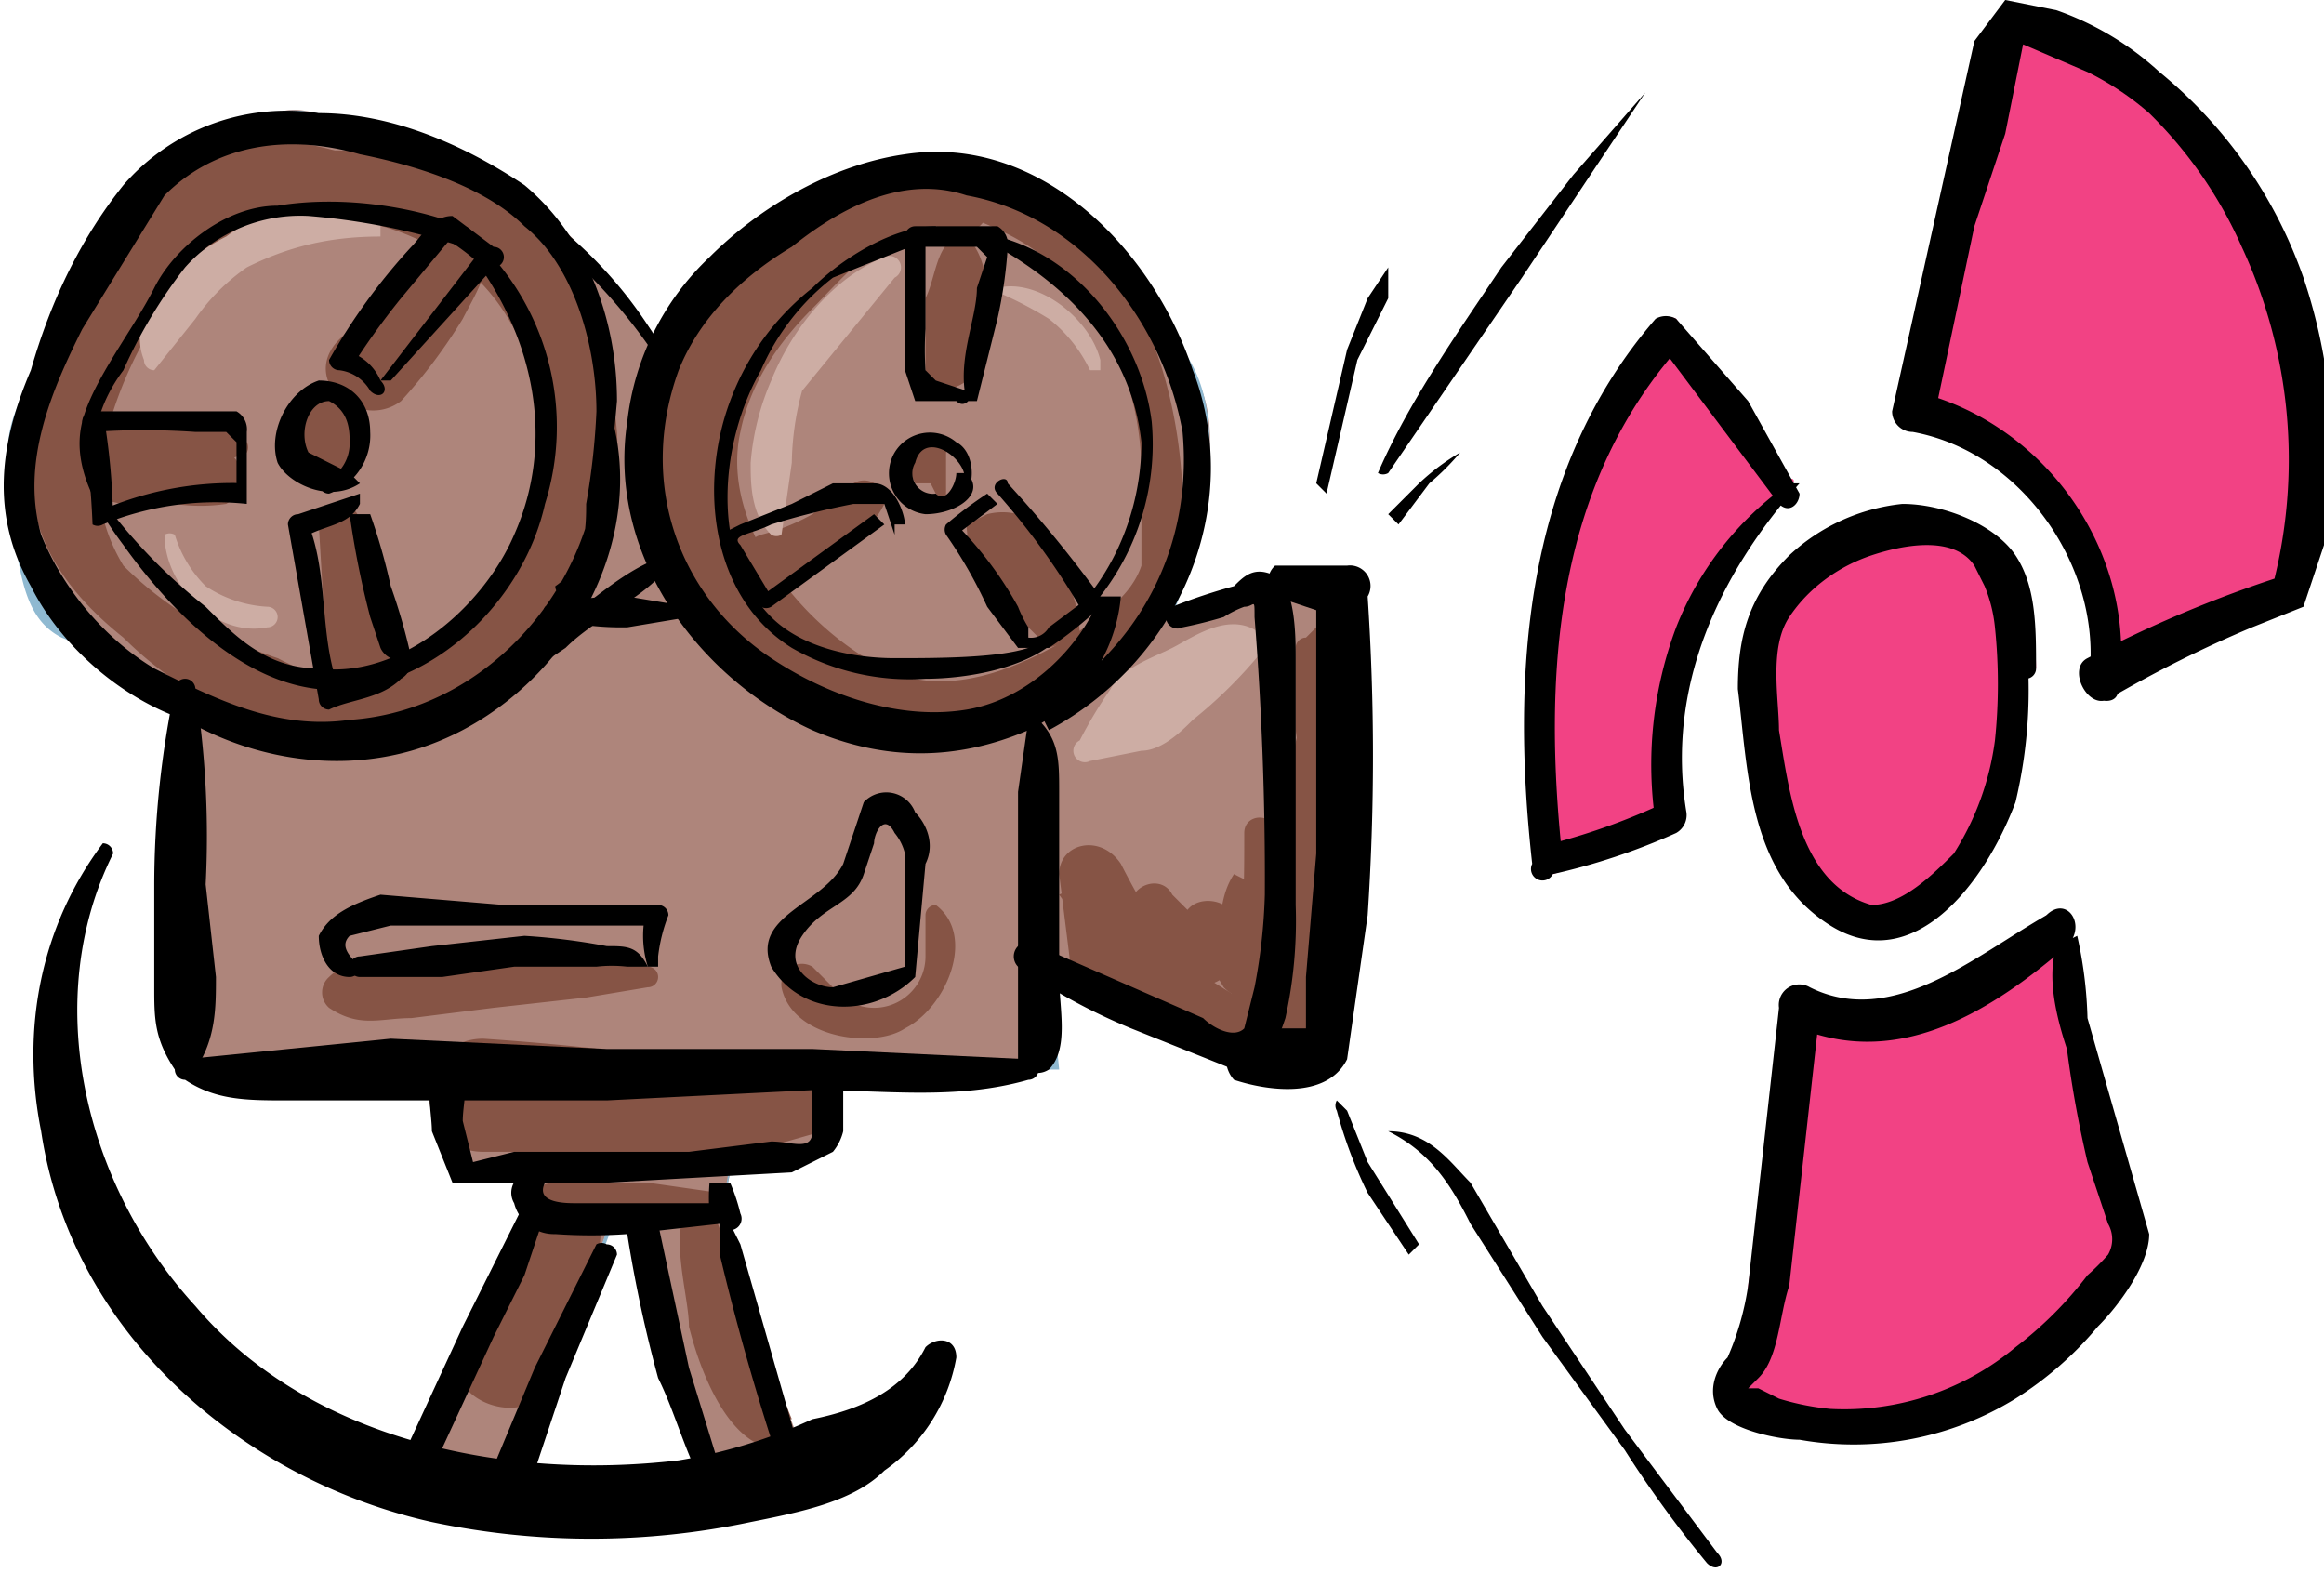 <svg xmlns="http://www.w3.org/2000/svg" viewBox="0 0 226 153"><defs><style>.cls-3{fill:#865445}.cls-4{fill:#cdada4}.cls-5{fill:#f24284}</style></defs><g id="Layer_2" data-name="Layer 2"><g id="圖"><path d="M113 60s9-18 2-25-8-17-17-17-19 0-24 4a108 108 0 0 0-10 11S52 17 47 17s-16-8-20-6-14 7-16 14S0 39 1 45s1 14 6 16 11 9 11 9v34l25 1 3 9h5l1 3-13 25 11 3 10-28 3 2 6 25 9-3-8-22 1-5 8-2 1-8h22V94l21 10 5-2 1-46-16 4z" fill="#ae857b"/><path d="M39 142l13-25-1-3h-6l-2-9-25-1-1-11V70c0-1-6-6-11-8-4-2-4-7-5-12v-5c-1-4 2-8 5-13a36 36 0 0 0 4-7c2-7 11-11 16-14h1c2-1 8 1 13 3a35 35 0 0 0 7 3c4 0 15 14 17 16a107 107 0 0 1 10-11c4-4 12-5 24-4 6 0 9 4 12 9a57 57 0 0 0 5 7c6 8 0 23-1 26l15-4h1l-1 46-6 2-21-10 1 10H80v8l-9 2-1 5 8 23-9 2-6-25-3-1-10 27zm24-24l6 25 8-2-7-22 1-6 8-1 1-8 22-1-1-9 22 9 5-1 1-45-16 3v1-1s8-18 2-25a58 58 0 0 1-5-7c-3-5-6-9-12-10-12-1-20 1-24 5a109 109 0 0 0-10 10S52 18 47 17a34 34 0 0 1-7-2c-4-2-10-5-13-4l-1 1c-4 2-13 6-15 13a37 37 0 0 1-5 8c-2 4-5 8-5 12l1 5c1 5 1 9 5 11 5 2 11 8 11 9v23l1 10 24 1h1l2 10 5-1 2 4-14 25 11 2 10-27z" fill="#8fb9d1"/><path class="cls-3" d="M37 67c4-3 8-5 11-9a26 26 0 0 0 5-13c0-8-3-17-11-21-7-4-17-4-23 2a40 40 0 0 0-8 14c-2 5-2 10 1 15 4 4 9 7 15 9 4 2 10 5 15 3a1 1 0 0 1 2 2c-3 6-10 5-14 3-7-2-13-5-18-10-5-4-9-9-9-16 0-6 4-13 8-19 3-5 7-9 13-11a27 27 0 0 1 17 0c11 3 18 14 19 26a32 32 0 0 1-5 19c-4 5-10 11-17 9a2 2 0 0 1-1-3z"/><path class="cls-3" d="M36 17c-5-1-12-1-17 2a15 15 0 0 0-5 6c-1 1-1 4-3 5a1 1 0 0 1-1 0c-2-2 0-5 1-7a18 18 0 0 1 6-6c6-4 13-4 19-1a1 1 0 0 1 0 1zM92 18c9 0 17 7 20 15 2 5 3 11 3 16s-1 10-5 13a52 52 0 0 1-14 8 16 16 0 0 1-15-1c-8-5-15-14-16-24 0-10 7-19 15-25 3-3 9-6 14-4 1 1 3 3 2 5s-3 2-5 1c-5 0-9 5-12 8s-6 7-7 12c-2 9 6 19 14 23 6 3 13 0 18-3 3-2 6-4 7-7v-9c0-6-2-13-6-17-3-5-8-7-14-9a1 1 0 0 1 1-2z"/><path class="cls-3" d="M76 26l-7 11c-2 3-4 7-3 11 2 8 10 13 15 19 0 1-1 3-2 2L69 59c-3-3-5-7-6-11s1-8 3-11a97 97 0 0 1 9-12c1-1 2 0 1 1z"/><path class="cls-3" d="M73 28a28 28 0 0 0-5 7l-2 8a1 1 0 0 1-2 0c-1-6 4-13 8-16 1-1 2 0 1 1zM94 23c2 2 2 5 2 7-1 2 0 5-2 7a3 3 0 0 1-4 0v-8c1-2 1-5 3-6a1 1 0 0 1 1 0zM91 48l-1-2 2-1a5 5 0 0 0 0 2h-3a3 3 0 0 1 1-4 1 1 0 0 1 2 1v5l-1-1zM86 49c-2 4-7 7-11 8-3 1-4-4-1-5a20 20 0 0 0 5-2l4-3a2 2 0 0 1 3 2zM102 63l-5-5c-1-2-3-4-3-7l2-1a6 6 0 0 1 3 0l3 4c2 2 3 5 3 8l-3 1zM32 44a2 2 0 0 0 0-1l1-1a1 1 0 0 0 0 1h-2s0-1 0 0v-1 1s0-1 0 0l1-2a2 2 0 0 0 0 1l-1-1s-1 1 0 0c-1 1-1 1 0 0a2 2 0 0 1 3 1 3 3 0 0 1-3 3c-2 0-3-3-2-5a2 2 0 0 1 1-1 4 4 0 0 1 5 3 3 3 0 0 1-4 4 2 2 0 0 1-1-1v-4a2 2 0 0 1 3 0c1 1 2 3 0 4l-1-1z"/><path class="cls-3" d="M47 24c1 2-1 5-2 7a52 52 0 0 1-6 8c-4 3-10-2-6-6l6-6c2-2 4-4 7-4a1 1 0 0 1 1 1zM24 44a27 27 0 0 1-7 2l-8 1 3-2v-1a4 4 0 0 0 1 1 29 29 0 0 0 4-1h5l-2 2v-1a1 1 0 0 1 2-1 2 2 0 0 1 1 3 2 2 0 0 1-1 2 17 17 0 0 1-5 0 30 30 0 0 1-5 0 7 7 0 0 1-5-3 3 3 0 0 1 1-4c5-2 12-2 16 1a1 1 0 0 1 0 1zM35 54c3 3 3 10 3 15a2 2 0 0 1-2 2h-2a2 2 0 0 1-2-3l-1-17c-1-2 4-3 4 0l1 17-2-2h2l-2 3a25 25 0 0 0 0-8l-2-6c0-1 2-2 3-1z"/><path class="cls-4" d="M37 23c-5 0-9 1-13 3a20 20 0 0 0-5 5l-4 5a1 1 0 0 1-1-1c-2-5 4-10 8-12 4-3 10-4 15-2v2zM87 27l-9 11a28 28 0 0 0-1 7l-1 7a1 1 0 0 1-1 0c-2-2-2-5-2-7a25 25 0 0 1 2-8c2-5 6-10 11-12a1 1 0 0 1 1 2zM106 36a14 14 0 0 0-4-5 37 37 0 0 0-6-3h1c4-1 9 3 10 7v1zM17 52a12 12 0 0 0 3 5 12 12 0 0 0 6 2 1 1 0 0 1 0 2c-5 1-10-4-10-9a1 1 0 0 1 1 0zM123 63a45 45 0 0 1-7 7c-1 1-3 3-5 3l-5 1a1 1 0 0 1-1-2 44 44 0 0 1 3-5c1-2 4-3 6-4s6-4 9-1a1 1 0 0 1 0 1z"/><path class="cls-3" d="M124 81c2 6 1 13-1 20a2 2 0 0 1-3 1l-7-4-6-2c-2 0-3-2-3-3l-1-8c0-3 4-4 6-1a83 83 0 0 0 4 7l-5 1 2-4c0-2 3-3 4-1l5 5h-4a4 4 0 0 0 0-2c0-3 4-3 5-1l3 5-5 1c1-3 0-7 2-10l2 1c2 2 2 6 2 9a3 3 0 0 1-5 1l-3-5 4-1a9 9 0 0 1-1 5 3 3 0 0 1-4 0l-5-5 5-1-1 5a3 3 0 0 1-6 0l-5-7 6-3 1 9-3-3c3 0 5 1 7 3l8 5-3 1c2-5 2-12 2-18 0-2 3-2 3 0z"/><path class="cls-3" d="M129 69v16l-1 8a56 56 0 0 1 0 9c-1 3-6 2-6-1a56 56 0 0 1 1-8l1-8c1-5 1-11 3-16h2z"/><path class="cls-3" d="M128 61a1 1 0 0 1 1 2v15a1 1 0 0 1-2 0l-1-7v-8a1 1 0 0 1 1-1l1-1zM91 88c4 3 1 10-3 12-3 2-11 1-12-4a2 2 0 0 1 3-2l3 3a5 5 0 0 0 8-4v-4a1 1 0 0 1 1-1zM63 96l-6 1-9 1-8 1c-3 0-5 1-8-1a2 2 0 0 1 0-3c2-2 5-1 7-1a544 544 0 0 1 16-1l8 1a1 1 0 0 1 0 2zM80 110l-7 2H47c-7 0-7-11 0-11a275 275 0 0 1 26 3c3 1 6 1 8 3a2 2 0 0 1-1 3zM70 117c-2 2-5 2-7 2h-9c-3 0-3-4 0-4h9l7 1v1z"/><path class="cls-3" d="M58 117c1 3 0 6-1 9a65 65 0 0 1-4 9c-2 4-10 1-8-3l4-9 5-6h4zM69 117l2 5a55 55 0 0 0 1 5 47 47 0 0 0 3 6l2 5h-5a6 6 0 0 1 0-1 1 1 0 0 1 2-1 14 14 0 0 1 1 0c3 1 1 6-2 4s-5-7-6-11c0-3-2-9 0-12a1 1 0 0 1 2 0z"/><path class="cls-5" d="M192 53c3 2 3 6 4 10 0 7-1 14-4 20-2 4-6 7-10 6a9 9 0 0 1-6-3c-4-4-4-11-5-17 0-4 0-7 2-10 1-4 5-6 8-7 4-1 9-1 12 1 3 3 4 8 4 12"/><path class="cls-5" d="M192 53c4 6 3 13 2 20a26 26 0 0 1-4 11c-2 3-5 6-9 4-7-2-8-11-9-17l1-12c2-3 5-5 9-6 3-1 8-2 11 2 3 3 3 7 3 10h2c0-3-1-8-3-11s-6-4-10-4a19 19 0 0 0-11 5c-3 3-4 7-4 12 0 7 1 17 8 22 8 5 15-4 17-11a45 45 0 0 0 1-16c0-3-1-8-4-9h-1zM201 92a131 131 0 0 0 6 26 5 5 0 0 1 0 3 5 5 0 0 1-1 2 43 43 0 0 1-9 10 28 28 0 0 1-27 4 2 2 0 0 1-1-1v-2c2-3 2-7 3-11l3-25c4 2 9 1 14 0s7-5 11-8"/><path class="cls-5" d="M200 92c0 7 2 15 4 21l2 6a4 4 0 0 1-1 3l-1 2a38 38 0 0 1-7 8 27 27 0 0 1-19 6 27 27 0 0 1-5-1l-2-1-1-2 2-5a45 45 0 0 0 1-4l3-27-1 1c9 4 18-2 26-8 1-1-1-2-2-2-6 6-15 12-23 8a1 1 0 0 0-2 1l-4 27a29 29 0 0 1-1 7c-1 1-2 3-1 4 1 2 5 3 7 3a29 29 0 0 0 20-3 32 32 0 0 0 8-7 55 55 0 0 0 3-4l2-5-2-6-2-7-3-15h-1zM205 67c2-12-7-25-19-27l9-37a2 2 0 0 1 0-1 2 2 0 0 1 1 0c9 1 17 8 21 16a51 51 0 0 1 6 39 116 116 0 0 0-19 9"/><path class="cls-5" d="M205 67c2-13-7-25-19-28l1 1 6-25 2-7V5c1-2 1-2 3-2a25 25 0 0 1 9 5c12 9 18 26 16 41a30 30 0 0 1-1 7l-5 3a118 118 0 0 0-13 6c-1 1 0 2 1 2a118 118 0 0 1 13-7l3-1 2-1 2-6a52 52 0 0 0-2-24 45 45 0 0 0-13-20 28 28 0 0 0-10-6l-5-1-2 4-8 35a1 1 0 0 0 1 1c11 2 19 14 18 26h1zM174 47a37 37 0 0 0-12 33 59 59 0 0 1-11 4c-2-14-2-29 5-42a46 46 0 0 1 6-10l12 16"/><path class="cls-5" d="M174 47c-10 8-14 20-12 33v-1a63 63 0 0 1-11 4l1 1c-2-18-2-38 11-52h-1l6 8a95 95 0 0 0 5 9 1 1 0 0 0 1-1 67 67 0 0 0-5-8l-6-9a1 1 0 0 0-1 0c-13 15-14 35-12 53a1 1 0 0 0 1 1 63 63 0 0 0 12-5 1 1 0 0 0 0-1c-2-12 3-23 11-32 1 0 0-1 0 0z"/><path d="M101 69c10-6 15-16 14-27-2-11-10-21-21-23-6-2-12 1-17 5-5 3-9 7-11 12-4 11 0 22 9 28 6 4 13 6 19 5s11-6 13-11h2a16 16 0 0 1-9 13c-7 3-14 3-21 0-11-5-20-17-18-30a26 26 0 0 1 8-16c5-5 12-9 19-10 13-2 24 9 28 21 5 13-1 28-14 35l-1-2z"/><path d="M54 57c3-2 3-6 3-8a68 68 0 0 0 1-9c0-6-2-14-7-18-4-4-11-6-16-7-7-2-14-1-19 4L8 32c-3 6-6 13-4 20 2 5 6 10 11 13 6 3 12 6 19 5 15-1 26-16 24-30a1 1 0 0 1 1-1c5 14-5 30-19 34-7 2-15 1-22-3-6-2-12-7-15-13-4-7-3-14 0-21 2-7 5-13 9-18a21 21 0 0 1 19-7c7 0 14 3 20 7 6 5 9 13 9 21l-1 11-4 8a1 1 0 0 1-1-1zM94 39c-1-4 1-8 1-11l1-3-1-1h-6l1-1v9a31 31 0 0 0 0 4l1 1 3 1c1 0 0 2-1 1h-4l-1-3V23a1 1 0 0 1 1-1h8a2 2 0 0 1 1 2 44 44 0 0 1-1 7l-2 8h-1zM93 48c3-2-3-7-4-3a2 2 0 0 0 2 3c1 1 2-1 2-2h1c2 2-1 4-4 4a4 4 0 0 1-3-6 4 4 0 0 1 6-1c2 1 2 5 0 6v-1z"/><path d="M87 52l-1-3h-3a76 76 0 0 0-8 2c-2 1-4 1-3 2l3 5h-1l11-8 1 1-11 8a1 1 0 0 1-1 0l-3-4-1-3 2-1 5-2 4-2h4c2 0 3 3 3 4h-1zM97 49l-4 3v-1a36 36 0 0 1 6 8 12 12 0 0 0 1 2v1a2 2 0 0 0 2-1l4-3-1 1a70 70 0 0 0-8-11c-1-1 1-2 1-1a124 124 0 0 1 9 11 1 1 0 0 1 0 1 37 37 0 0 1-5 4h-3l-3-4a44 44 0 0 0-4-7 1 1 0 0 1 0-1 39 39 0 0 1 4-3l1 1zM31 47a4 4 0 0 0 3-4c0-1 0-3-2-4-2 0-3 3-2 5l4 2 1 1c-3 2-7 0-8-2-1-3 1-7 4-8 3 0 5 2 5 5a6 6 0 0 1-4 6 1 1 0 0 1-1-1zM37 37l10-13v2a22 22 0 0 0-4-3h1l-5 6a70 70 0 0 0-5 7l-1-2a5 5 0 0 1 4 3c1 1 0 2-1 1a4 4 0 0 0-3-2 1 1 0 0 1-1-1 59 59 0 0 1 8-11c1-1 2-3 4-3l4 3a1 1 0 0 1 0 2L38 37h-1zM35 49c-1 2-3 2-5 3v-1c2 5 1 11 3 16h-2a36 36 0 0 0 6-2l1-1a2 2 0 0 1-1-1l-1-3a86 86 0 0 1-2-10h2a59 59 0 0 1 2 7 57 57 0 0 1 2 7 2 2 0 0 1-1 2c-2 2-5 2-7 3a1 1 0 0 1-1-1l-3-17a1 1 0 0 1 1-1l6-2v1zM23 48v-5l-1-1h-3a72 72 0 0 0-10 0l1-2a65 65 0 0 1 1 11l-2-1a32 32 0 0 1 15-3v2a29 29 0 0 0-14 2 1 1 0 0 1-1 0 83 83 0 0 0-1-10 1 1 0 0 1 1-1h14a2 2 0 0 1 1 2v7l-1-1zM101 70c2 2 2 4 2 7v18c0 3 1 7-1 9a2 2 0 0 1-3-1l1-1a1 1 0 0 1 2 0v1a2 2 0 0 1-3 1v-8-10-9l1-7h1z"/><path d="M100 105c-7 2-14 1-21 1l-20 1H28c-4 0-7 0-10-2a1 1 0 0 1 0-2l10-1 10-1 21 1h20l21 1a1 1 0 0 1 0 2z"/><path d="M19 67a92 92 0 0 1 1 19l1 9c0 3 0 6-2 9a2 2 0 0 1-2 0c-2-3-2-5-2-8V86a93 93 0 0 1 2-19 1 1 0 0 1 2 0zM67 60l-6 1a28 28 0 0 1-8-1 1 1 0 0 1 0-1 28 28 0 0 1 8-1l6 1v1zM114 59a56 56 0 0 1 6-2c1-1 2-2 4-1s2 6 2 8v24a44 44 0 0 1-1 11c-1 3-2 5-5 5l-10-4a57 57 0 0 1-11-6 1 1 0 0 1 2-2l16 7c1 1 3 2 4 1l1-4a55 55 0 0 0 1-9 323 323 0 0 0-1-27c0-2 0-1-1-1a10 10 0 0 0-2 1 43 43 0 0 1-4 1 1 1 0 0 1-1-2z"/><path d="M124 55h7a2 2 0 0 1 2 3 233 233 0 0 1 0 31l-1 7-1 7c-2 4-8 3-11 2a3 3 0 0 1 2-5h5v-1-4l1-12V57l2 3-6-2a2 2 0 0 1 0-3zM160 9l-6 9-6 9-13 19a1 1 0 0 1-1 0c3-7 8-14 12-20l7-9 7-8zM135 110c4 0 6 3 8 5l7 12 8 12 9 12c1 1 0 2-1 1a113 113 0 0 1-8-11l-8-11-7-11c-2-4-4-7-8-9zM82 106v4a5 5 0 0 1-1 2l-4 2-18 1H44l-2-5c0-2-1-6 1-7a1 1 0 0 1 1 0c2 1 1 4 1 6l1 4 4-1h17l8-1c2 0 4 1 4-1v-4c0-1 1-2 2-1a1 1 0 0 1 1 1z"/><path d="M71 115a18 18 0 0 1 1 3 1 1 0 0 1-2 1l-9 1a50 50 0 0 1-7 0 4 4 0 0 1-4-3 2 2 0 0 1 2-3l1 1c-1 2 2 2 3 2h14l-1 1a18 18 0 0 1 0-3h2z"/><path d="M53 118l-2 6-3 6-6 13a2 2 0 0 1-2 1l-1-1a2 2 0 0 1 0-1l6-13 3-6 3-6a1 1 0 0 1 2 1zM59 121a1 1 0 0 1 1 1l-5 12-4 12c-1 1-4 1-4-1l5-12 6-12a1 1 0 0 1 1 0zM70 117l2 4 2 7 4 14c1 2-2 3-2 1a243 243 0 0 1-6-21v-5zM70 147c-3-4-4-9-6-13a130 130 0 0 1-3-14c-1-2 2-3 3-1l3 14 4 13a1 1 0 0 1-1 1zM88 95V83a5 5 0 0 0-1-2c-1-2-2 0-2 1l-1 3c-1 3-4 3-6 6s1 5 3 5l7-2 1 1c-4 4-11 4-14-1-2-5 5-6 7-10l2-6a3 3 0 0 1 5 1c1 1 2 3 1 5l-1 11h-1zM135 26v3l-3 6-3 13-1-1 3-13 2-5 2-3zM142 44a24 24 0 0 1-3 3l-3 4-1-1 3-3a22 22 0 0 1 4-3c0-1 0 0 0 0zM130 107l1 1 2 5 5 8-1 1-4-6a44 44 0 0 1-3-8 1 1 0 0 1 0-1c-1 1 0 0 0 0zM64 94h-1a10 10 0 0 1 0-6l1 2H38l-4 1c-1 1 0 2 1 3a1 1 0 0 1-1 1c-2 0-3-2-3-4 1-2 3-3 6-4l12 1h15a1 1 0 0 1 1 1 16 16 0 0 0-1 4v2z"/><path d="M63 94h-2a13 13 0 0 0-3 0h-8l-7 1h-8a1 1 0 0 1 0-2l7-1 9-1a64 64 0 0 1 8 1c2 0 3 0 4 2zM11 83c-7 14-3 32 8 44 11 13 30 17 47 15a50 50 0 0 0 13-4c5-1 9-3 11-7 1-1 3-1 3 1a17 17 0 0 1-7 11c-3 3-8 4-13 5a75 75 0 0 1-31 0c-18-4-35-18-38-38-2-10 0-20 6-28a1 1 0 0 1 1 1zM97 23c8 2 14 10 15 18a24 24 0 0 1-9 21c-3 3-9 4-13 4a23 23 0 0 1-13-3c-8-5-9-16-6-24a25 25 0 0 1 8-11c3-3 8-6 12-6a1 1 0 0 1 0 1l-10 4a23 23 0 0 0-7 9c-4 7-5 18 1 24 3 3 8 4 12 4s10 0 13-1c7-4 11-12 11-20-1-9-7-15-14-19a1 1 0 0 1 0-1zM47 24a25 25 0 0 1 6 25c-2 9-10 17-19 18s-17-7-22-14c-3-4-5-8-4-12s5-9 7-13 7-8 12-8c6-1 13 0 18 2a1 1 0 0 1 0 2 66 66 0 0 0-15-3 15 15 0 0 0-12 5 48 48 0 0 0-6 10c-3 4-4 9-1 14a54 54 0 0 0 9 9c3 3 6 6 11 6 8 1 16-6 19-13 4-9 2-19-4-27l1-1zM65 55c-2 3-7 5-10 8l-6 4-5 3a1 1 0 0 1-1-1l5-4 6-4c3-2 7-6 11-7v1zM64 35a52 52 0 0 0-15-15c-1 0 0-2 1-1a42 42 0 0 1 15 16 1 1 0 0 1-1 0zM191 53l2 4a14 14 0 0 1 1 4 53 53 0 0 1 0 11 27 27 0 0 1-4 11c-2 2-5 5-8 5-7-2-8-11-9-17 0-3-1-8 1-11s5-5 8-6 8-2 10 1c3 3 3 7 4 10a1 1 0 0 0 2 0c0-4 0-8-2-11s-7-5-11-5a19 19 0 0 0-11 5c-4 4-5 8-5 13 1 8 1 18 9 23s15-4 18-12a47 47 0 0 0 1-16c0-3-1-9-5-9h-1zM200 92c-1 3 0 7 1 10a109 109 0 0 0 2 11l2 6a3 3 0 0 1 0 3 21 21 0 0 1-2 2 37 37 0 0 1-7 7 26 26 0 0 1-18 6 25 25 0 0 1-5-1l-2-1h-1l1-1c2-2 2-6 3-9l3-27-2 2c10 4 19-2 26-8 2-2 0-5-2-3-7 4-15 11-23 7a2 2 0 0 0-3 2l-3 27a27 27 0 0 1-2 7c-1 1-2 3-1 5s6 3 8 3a30 30 0 0 0 21-4 34 34 0 0 0 8-7c2-2 5-6 5-9l-2-7-2-7-2-7a41 41 0 0 0-1-8l-2 1z"/><path d="M206 67c2-13-7-26-20-29l2 3 4-19 3-9 1-5 1-5-1 1 7 3a28 28 0 0 1 6 4 42 42 0 0 1 9 13 49 49 0 0 1 3 33l1-1a119 119 0 0 0-19 8c-2 1 0 5 2 4a119 119 0 0 1 14-7l5-2 2-6a53 53 0 0 0-2-26 45 45 0 0 0-14-20 29 29 0 0 0-10-6l-5-1-3 4-8 36a2 2 0 0 0 2 2c11 2 19 14 17 25 0 1 3 2 3 0zM174 47a31 31 0 0 0-11 14 38 38 0 0 0-2 19l1-2a63 63 0 0 1-11 4l1 2c-2-18-1-37 12-51h-3l6 8 6 8c1 1 2 0 2-1l-5-9-7-8a2 2 0 0 0-2 0c-13 15-14 35-12 53a1 1 0 0 0 2 1 63 63 0 0 0 12-4 2 2 0 0 0 1-2c-2-12 3-23 11-32h-1z"/></g></g></svg>